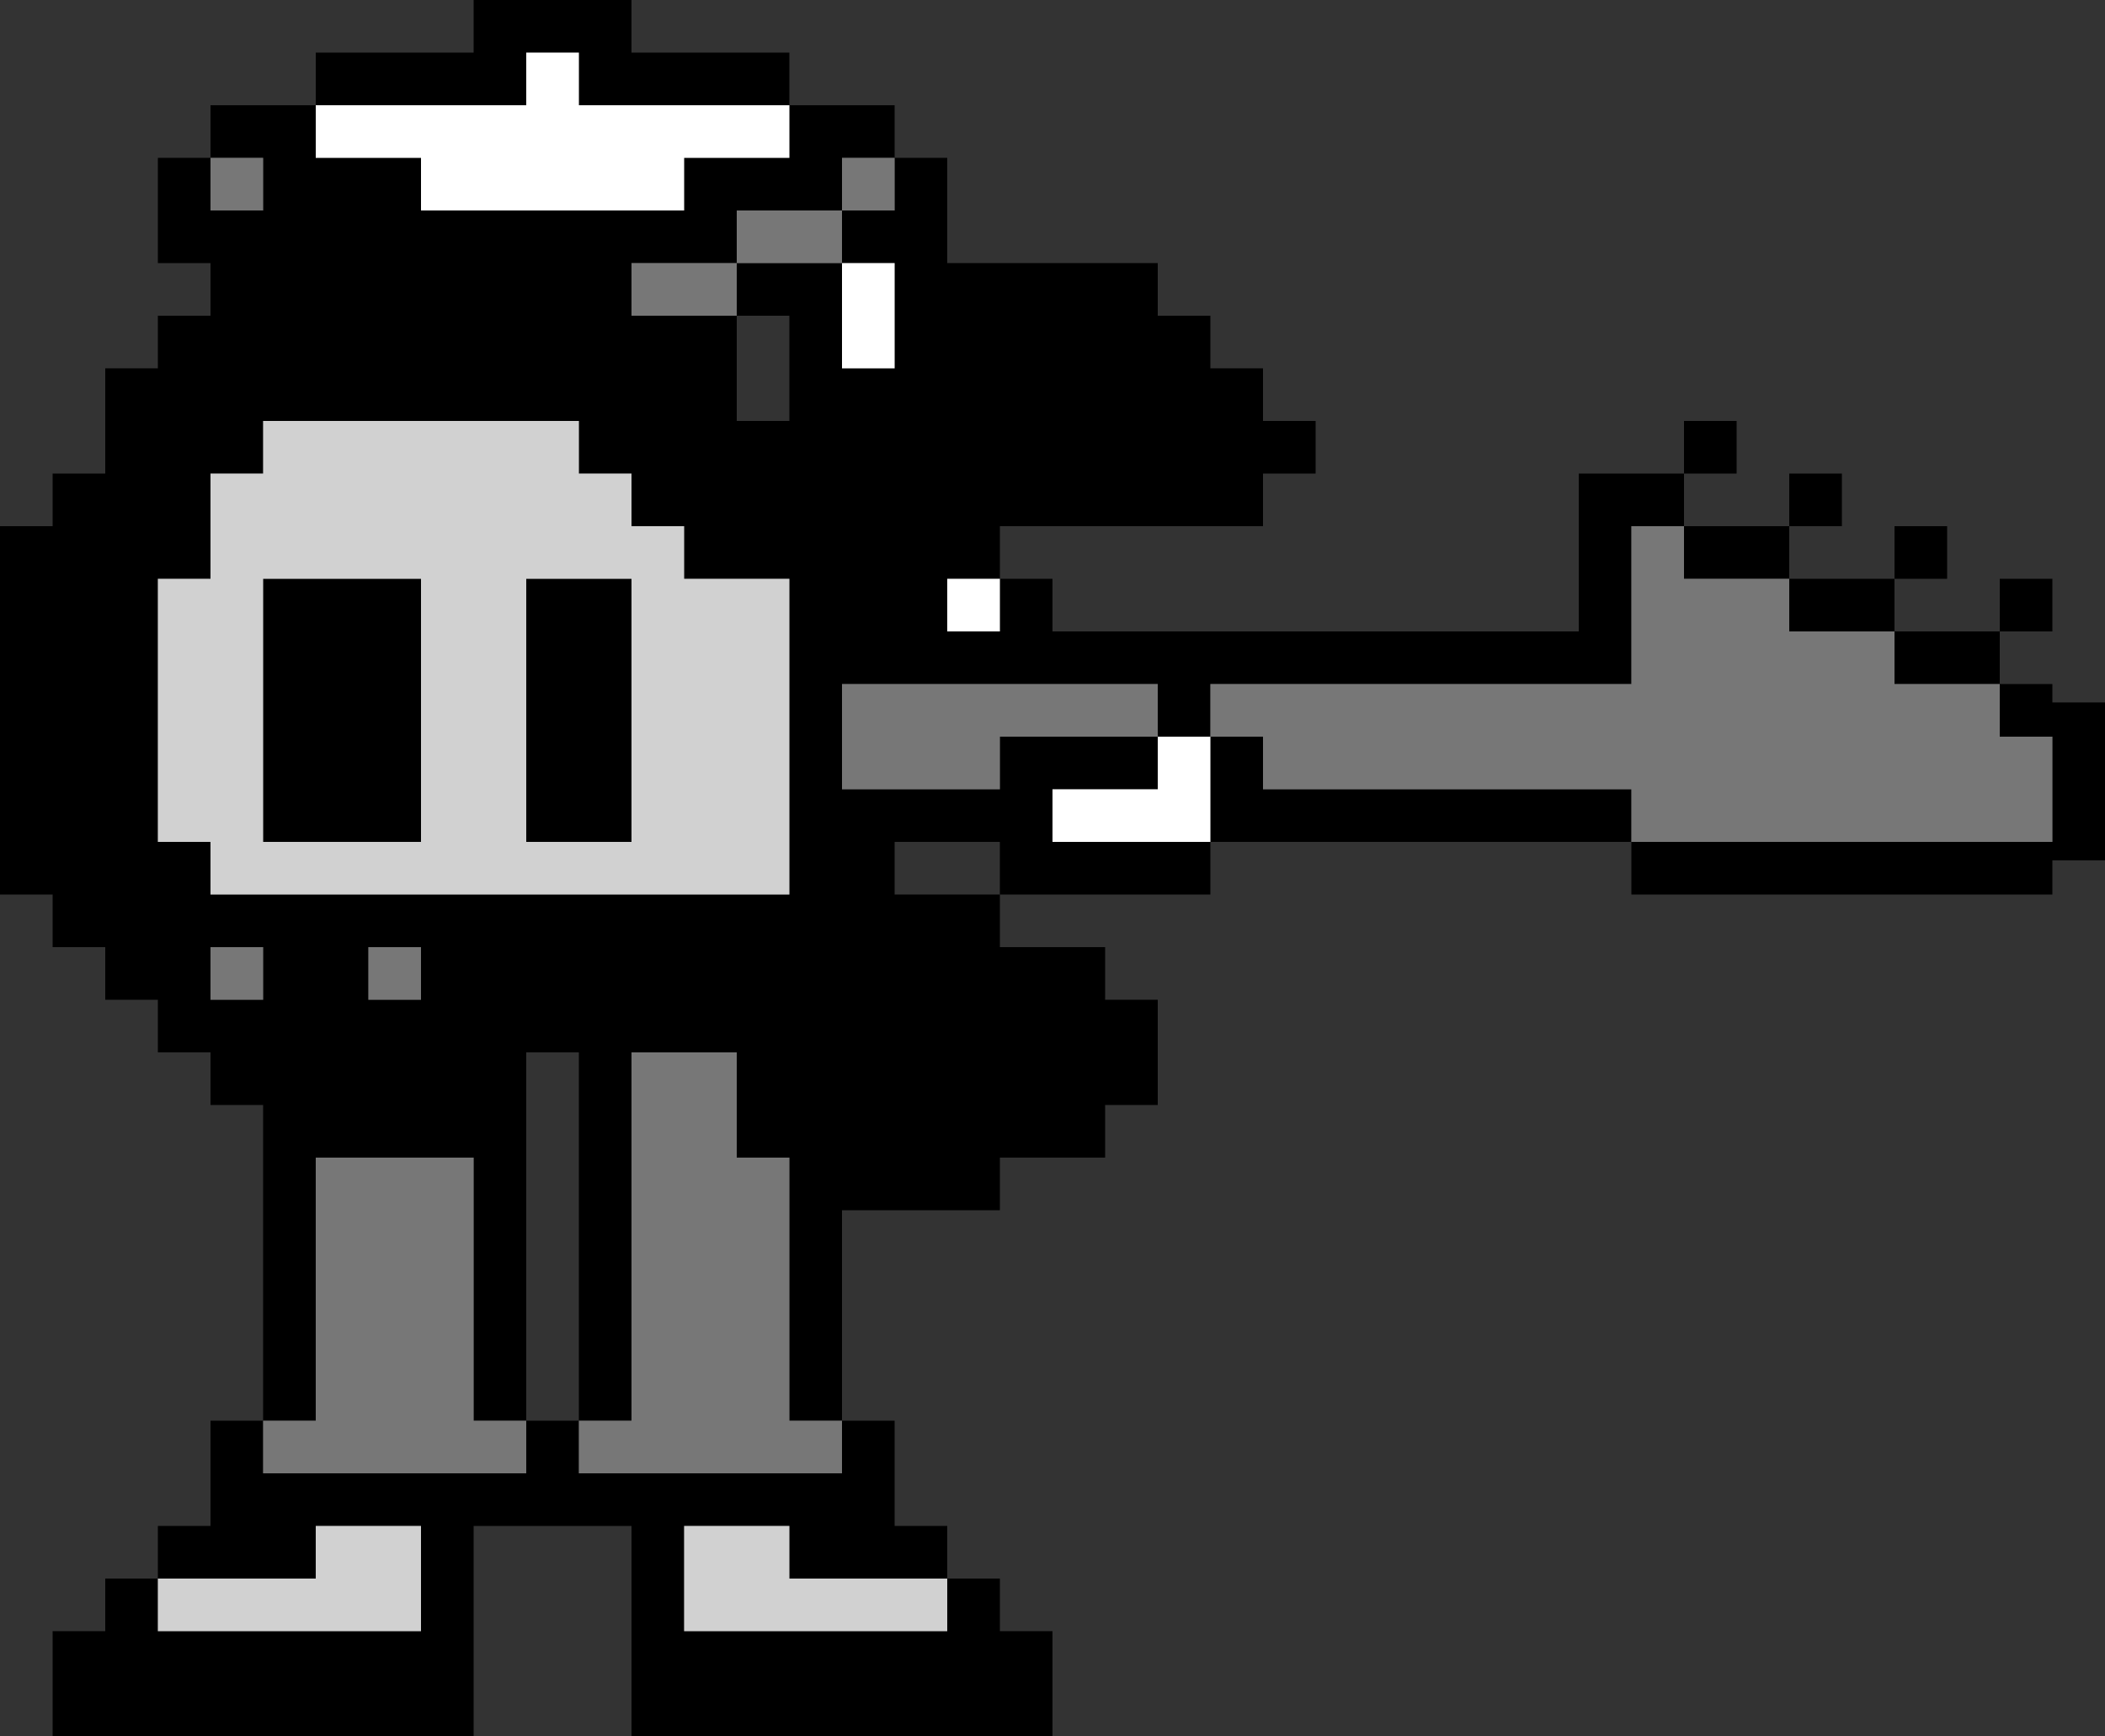<?xml version="1.0" encoding="UTF-8" standalone="no"?>
<svg xmlns:ffdec="https://www.free-decompiler.com/flash" xmlns:xlink="http://www.w3.org/1999/xlink" ffdec:objectType="shape" height="33.0px" width="40.0px" xmlns="http://www.w3.org/2000/svg">
  <rect width="100%" height="100%" fill="#333333" stroke="none"/>
  <g transform="matrix(1.0, 0.0, 0.0, 1.0, 0.0, -8.65)">
    <path d="M24.0 17.65 L24.0 18.65 19.0 18.65 19.0 19.65 20.0 19.65 20.0 20.65 30.0 20.65 30.0 17.65 32.0 17.65 32.0 16.65 33.0 16.65 33.0 17.65 32.0 17.65 32.0 18.65 34.0 18.65 34.0 17.65 35.0 17.65 35.0 18.65 34.0 18.65 34.0 19.65 36.0 19.65 36.0 18.65 37.0 18.65 37.0 19.65 36.0 19.65 36.0 20.65 38.0 20.65 38.0 19.65 39.0 19.65 39.0 20.65 38.0 20.65 38.0 21.65 39.0 21.65 39.0 22.0 40.0 22.0 40.0 25.0 39.0 25.0 39.0 25.65 31.0 25.65 31.0 24.65 23.0 24.65 23.0 25.65 19.0 25.65 19.0 26.65 21.0 26.65 21.0 27.65 22.0 27.65 22.0 29.65 21.0 29.65 21.0 30.65 19.0 30.65 19.0 31.65 16.0 31.65 16.0 35.65 17.0 35.65 17.0 37.65 18.0 37.65 18.0 38.65 19.0 38.65 19.0 39.65 20.0 39.65 20.0 41.65 12.0 41.65 12.0 37.65 9.0 37.65 9.0 41.65 1.0 41.65 1.0 39.65 2.0 39.65 2.0 38.65 3.0 38.65 3.0 37.65 4.0 37.65 4.0 35.65 5.0 35.65 5.0 29.65 4.0 29.65 4.0 28.65 3.0 28.65 3.0 27.65 2.0 27.65 2.0 26.65 1.0 26.65 1.0 25.65 0.0 25.65 0.0 18.65 1.0 18.65 1.0 17.65 2.0 17.65 2.0 15.65 3.0 15.65 3.0 14.65 4.0 14.65 4.0 13.65 3.0 13.65 3.0 11.65 4.0 11.65 4.0 10.65 6.0 10.65 6.0 9.65 9.0 9.65 9.0 8.65 12.0 8.65 12.0 9.65 15.0 9.65 15.0 10.65 17.0 10.65 17.0 11.65 18.0 11.65 18.0 13.65 22.0 13.65 22.0 14.65 23.0 14.65 23.0 15.65 24.0 15.65 24.0 16.65 25.0 16.65 25.0 17.65 24.0 17.65 M22.0 22.65 L22.0 21.65 16.0 21.65 16.0 23.65 19.0 23.65 19.0 22.65 22.0 22.65 22.0 23.65 20.0 23.65 20.0 24.65 23.0 24.65 23.0 22.65 22.0 22.65 M23.0 22.65 L24.0 22.65 24.0 23.65 31.0 23.65 31.0 24.65 39.0 24.65 39.0 22.65 38.0 22.65 38.0 21.65 36.0 21.65 36.0 20.65 34.0 20.65 34.0 19.65 32.0 19.65 32.0 18.65 31.0 18.65 31.0 21.65 23.0 21.65 23.0 22.65 M15.0 10.65 L11.0 10.65 11.0 9.65 10.0 9.65 10.0 10.65 6.0 10.65 6.0 11.65 8.0 11.65 8.0 12.65 13.0 12.65 13.0 11.65 15.0 11.65 15.0 10.65 M16.0 11.65 L16.0 12.65 17.0 12.65 17.0 11.65 16.0 11.65 M4.0 11.65 L4.0 12.65 5.0 12.65 5.0 11.65 4.0 11.65 M5.0 16.65 L5.0 17.65 4.0 17.65 4.0 19.65 3.0 19.65 3.0 24.65 4.0 24.65 4.0 25.65 15.0 25.65 15.0 19.65 13.0 19.65 13.0 18.65 12.0 18.65 12.0 17.65 11.0 17.65 11.0 16.65 5.0 16.65 M5.0 19.65 L8.0 19.65 8.0 24.65 5.0 24.65 5.0 19.65 M10.0 19.65 L12.0 19.65 12.0 24.65 10.0 24.65 10.0 19.65 M16.0 12.65 L14.0 12.65 14.0 13.65 16.0 13.65 16.0 12.65 M16.0 13.65 L16.0 15.65 17.0 15.65 17.0 13.65 16.0 13.65 M14.0 14.65 L14.0 16.65 15.0 16.65 15.0 14.65 14.0 14.65 14.0 13.65 12.0 13.65 12.0 14.65 14.0 14.65 M18.0 19.65 L18.0 20.65 19.0 20.65 19.0 19.65 18.0 19.65 M17.0 24.65 L17.0 25.65 19.0 25.65 19.0 24.65 17.0 24.65 M11.0 35.65 L11.0 36.65 16.0 36.65 16.0 35.65 15.0 35.65 15.0 30.65 14.0 30.65 14.0 28.65 12.0 28.65 12.0 35.65 11.0 35.65 11.0 28.65 10.0 28.65 10.0 35.65 11.0 35.65 M10.0 35.65 L9.0 35.65 9.0 30.65 6.0 30.65 6.0 35.65 5.0 35.65 5.0 36.65 10.0 36.65 10.0 35.65 M4.0 26.65 L4.0 27.65 5.0 27.65 5.0 26.65 4.0 26.65 M8.0 27.65 L8.0 26.65 7.0 26.65 7.0 27.65 8.0 27.65 M6.0 38.65 L3.0 38.65 3.0 39.65 8.0 39.65 8.0 37.65 6.0 37.65 6.0 38.65 M18.0 38.65 L15.0 38.65 15.0 37.65 13.0 37.65 13.0 39.65 18.0 39.65 18.0 38.65" fill="#000000" fill-rule="evenodd" stroke="none"/>
    <path d="M22.0 22.65 L19.0 22.65 19.0 23.65 16.0 23.65 16.0 21.65 22.0 21.65 22.0 22.65 M23.0 22.65 L23.0 21.65 31.0 21.65 31.0 18.65 32.0 18.65 32.0 19.65 34.0 19.65 34.0 20.65 36.0 20.65 36.0 21.65 38.0 21.65 38.0 22.65 39.0 22.65 39.0 24.65 31.0 24.65 31.0 23.65 24.0 23.65 24.0 22.65 23.0 22.65 M4.0 11.65 L5.0 11.65 5.0 12.65 4.0 12.65 4.0 11.65 M16.0 11.65 L17.0 11.65 17.0 12.65 16.0 12.65 16.0 11.65 M16.0 12.65 L16.0 13.65 14.0 13.65 14.0 12.65 16.0 12.65 M14.0 14.65 L12.0 14.65 12.0 13.65 14.0 13.65 14.0 14.65 M11.0 35.65 L12.0 35.65 12.0 28.65 14.0 28.65 14.0 30.65 15.0 30.65 15.0 35.65 16.0 35.65 16.0 36.65 11.0 36.65 11.0 35.65 M10.0 35.65 L10.0 36.65 5.0 36.65 5.0 35.65 6.0 35.65 6.0 30.65 9.0 30.65 9.0 35.65 10.0 35.65 M8.0 27.65 L7.0 27.65 7.0 26.65 8.0 26.65 8.0 27.65 M4.0 26.65 L5.0 26.65 5.0 27.65 4.0 27.65 4.0 26.65" fill="#777777" fill-rule="evenodd" stroke="none"/>
    <path d="M22.0 22.65 L23.0 22.65 23.0 24.65 20.0 24.65 20.0 23.65 22.0 23.65 22.0 22.65 M15.0 10.65 L15.0 11.65 13.0 11.65 13.0 12.65 8.0 12.65 8.0 11.65 6.0 11.65 6.0 10.65 10.0 10.65 10.0 9.65 11.0 9.65 11.0 10.65 15.0 10.65 M16.0 13.65 L17.0 13.65 17.0 15.65 16.0 15.65 16.0 13.65 M18.0 19.65 L19.0 19.65 19.0 20.65 18.0 20.65 18.0 19.65" fill="#ffffff" fill-rule="evenodd" stroke="none"/>
    <path d="M5.0 16.65 L11.0 16.65 11.0 17.65 12.0 17.65 12.0 18.65 13.0 18.65 13.0 19.65 15.0 19.65 15.0 25.65 4.0 25.65 4.0 24.65 3.0 24.65 3.0 19.65 4.0 19.65 4.0 17.65 5.0 17.65 5.0 16.65 M10.0 19.65 L10.0 24.65 12.0 24.65 12.0 19.65 10.0 19.65 M5.0 19.65 L5.0 24.65 8.0 24.65 8.0 19.65 5.0 19.65 M18.0 38.65 L18.0 39.65 13.0 39.65 13.0 37.65 15.0 37.65 15.0 38.65 18.0 38.65 M6.0 38.65 L6.0 37.65 8.0 37.65 8.0 39.65 3.0 39.65 3.0 38.65 6.0 38.65" fill="#d1d1d1" fill-rule="evenodd" stroke="none"/>
  </g>
</svg>
